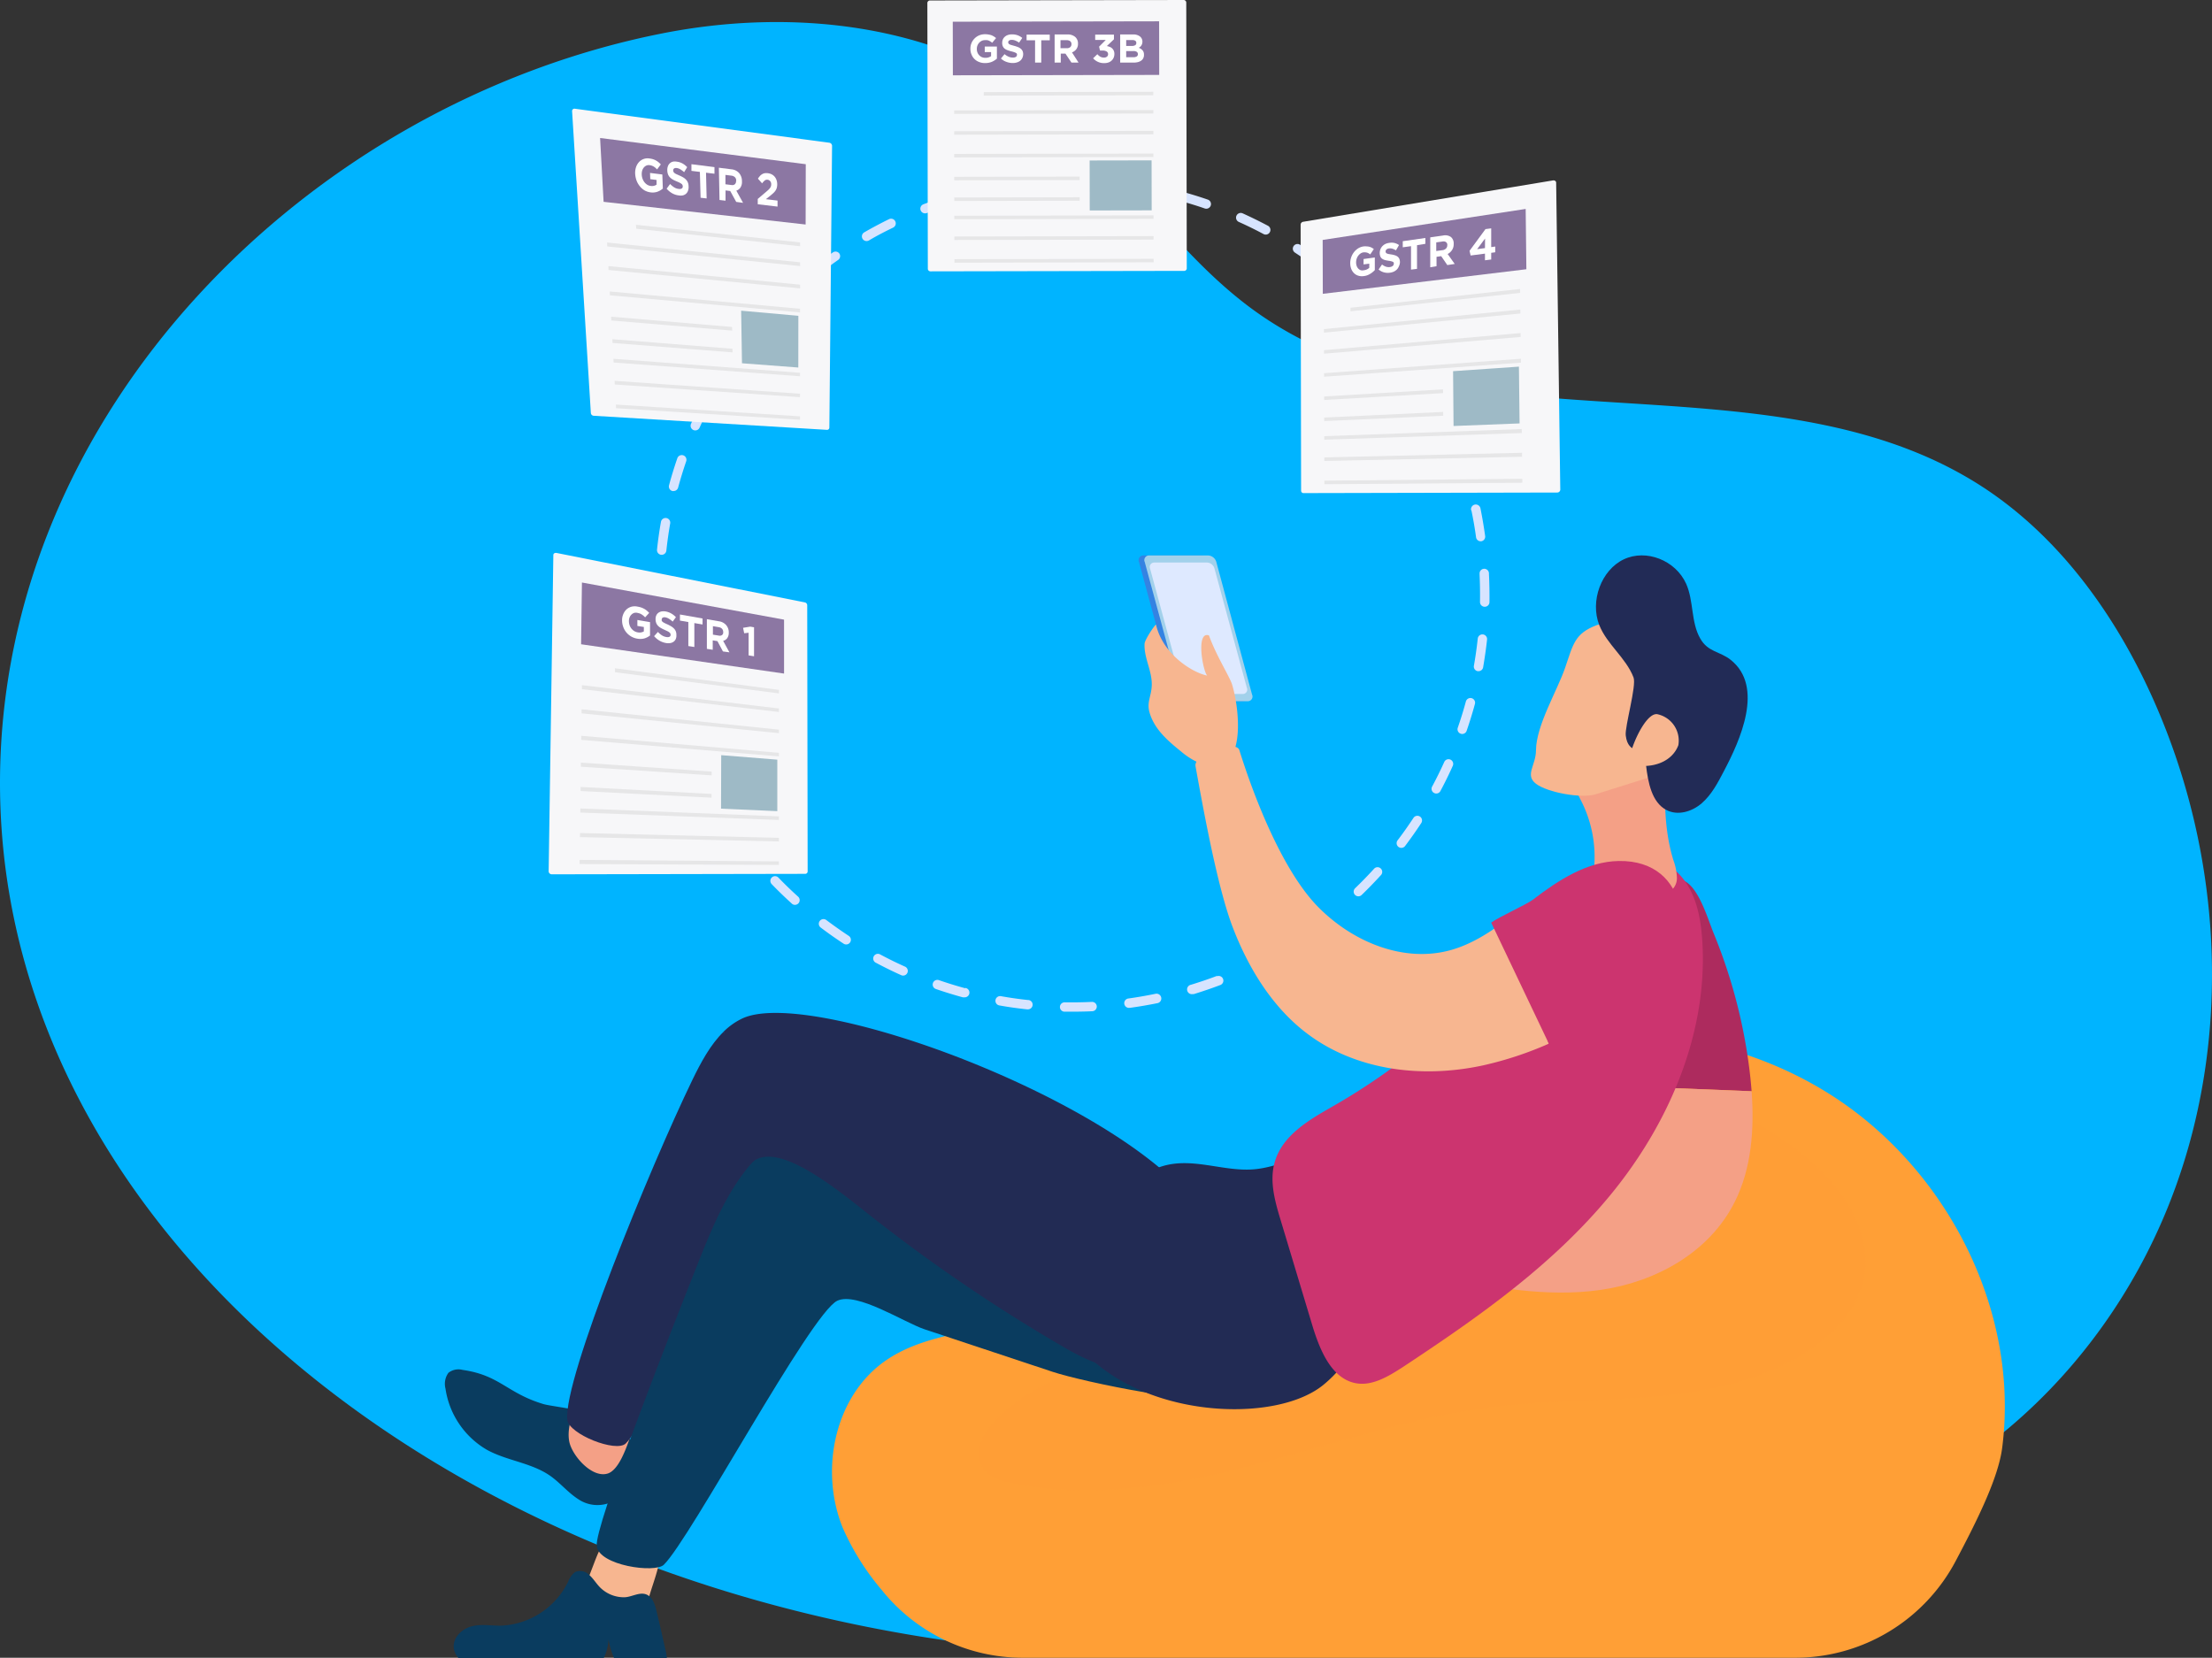 <svg xmlns="http://www.w3.org/2000/svg" viewBox="0 0 471.71 353.54"><rect x="0" y="0" width="471.71" height="353.54" fill="#333333" stroke="none"/><defs><style>.cls-1{isolation:isolate;}.cls-2{fill:#00b4ff;}.cls-3{fill:#d7e4ff;}.cls-4,.cls-5{fill:#ff9f36;}.cls-5{opacity:0.5;mix-blend-mode:multiply;}.cls-6{fill:#f7b690;}.cls-10,.cls-7{fill:#0a3c5f;}.cls-11,.cls-12,.cls-13,.cls-7{fill-rule:evenodd;}.cls-8{fill:#f4a086;}.cls-9{fill:#222b54;}.cls-11{fill:#ad2b5e;}.cls-12{fill:#cc346f;}.cls-13{fill:#222b56;}.cls-14{fill:#3483e2;}.cls-15{fill:#a2d1eb;}.cls-16{fill:#dee9ff;}.cls-17{fill:#f7f7f9;}.cls-18{fill:#e6e6e7;}.cls-19{fill:#8c77a3;}.cls-20{fill:#9ebac6;}.cls-21{fill:#fff;}</style></defs><title>Asset 5</title><g class="cls-1"><g id="Layer_2" data-name="Layer 2"><g id="Layer_1-2" data-name="Layer 1"><path class="cls-2" d="M467.78,174.54c6.57,27.61,5.05,57.16-5.68,83.39-14.48,35.39-45,63-82.42,70.11-20.37,3.86-39.75,13.38-60.26,17.84a329.29,329.29,0,0,1-69.84,7.39C111.74,353.27,0,269.87,0,167,0,87.53,65.85,22.2,140.88,7.19c27.84-5.57,58.65-2.26,81.35,14.8,17,12.78,28.27,32.14,45.59,44.49,43.48,31,108.6,8.29,153.85,36.65,17.08,10.71,29.42,27.82,37.61,46.24A144.76,144.76,0,0,1,467.78,174.54Z"/><path class="cls-3" d="M157.3,176.63a1,1,0,1,0-1.63,1.15c1.14,1.63,2.35,3.24,3.59,4.78a1,1,0,0,0,.83.37,1,1,0,0,0,.58-.22,1,1,0,0,0,.15-1.41C159.61,179.8,158.42,178.23,157.3,176.63Z"/><path class="cls-3" d="M159.14,74.38a1,1,0,0,0-1.6-1.2c-1.2,1.59-2.36,3.24-3.45,4.9a1,1,0,0,0,.29,1.38,1,1,0,0,0,.6.17,1,1,0,0,0,.79-.46C156.83,77.55,158,75.94,159.14,74.38Z"/><path class="cls-3" d="M150.38,164.88a1,1,0,0,0-1.8.87c.87,1.79,1.81,3.57,2.8,5.29a1,1,0,0,0,.92.5,1.06,1.06,0,0,0,.45-.13,1,1,0,0,0,.37-1.37C152.15,168.36,151.23,166.62,150.38,164.88Z"/><path class="cls-3" d="M168.19,64.16a1,1,0,0,0-1.39-1.44c-1.44,1.39-2.84,2.84-4.17,4.31a1,1,0,0,0,.07,1.41,1.05,1.05,0,0,0,.72.26,1,1,0,0,0,.69-.33C165.42,66.93,166.79,65.52,168.19,64.16Z"/><path class="cls-3" d="M149.21,91.15c.79-1.77,1.66-3.54,2.58-5.26a1,1,0,0,0-.41-1.35A1,1,0,0,0,150,85c-.93,1.76-1.82,3.57-2.64,5.38a1,1,0,0,0,.51,1.33,1,1,0,0,0,.45.08A1,1,0,0,0,149.21,91.15Z"/><path class="cls-3" d="M181,199.59c-1.62-1.07-3.23-2.21-4.79-3.38a1,1,0,0,0-1.2,1.6c1.59,1.2,3.23,2.36,4.9,3.45a1,1,0,0,0,1.38-.29A1,1,0,0,0,181,199.59Z"/><path class="cls-3" d="M166,187.16a1,1,0,1,0-1.44,1.39c1.37,1.42,2.82,2.82,4.3,4.16a.94.94,0,0,0,.72.26,1,1,0,0,0,.62-1.74C168.75,189.92,167.33,188.55,166,187.16Z"/><path class="cls-3" d="M190.92,47.2a1,1,0,0,0-1.34-.46c-1.79.88-3.56,1.82-5.28,2.81a1,1,0,0,0-.37,1.36,1,1,0,0,0,.92.5,1,1,0,0,0,.45-.13c1.67-1,3.41-1.89,5.16-2.74A1,1,0,0,0,190.92,47.2Z"/><path class="cls-3" d="M179,54.08a1,1,0,0,0-1.4-.24c-1.62,1.14-3.23,2.35-4.78,3.6A1,1,0,0,0,174,59c1.51-1.22,3.08-2.4,4.67-3.52A1,1,0,0,0,179,54.08Z"/><path class="cls-3" d="M291.18,66.29a1,1,0,0,0,.77.31,1.06,1.06,0,0,0,.65-.28,1,1,0,0,0,0-1.42c-1.38-1.43-2.83-2.83-4.3-4.16a1,1,0,0,0-1.42.07,1,1,0,0,0,.08,1.41C288.41,63.52,289.83,64.89,291.18,66.29Z"/><path class="cls-3" d="M264.18,47.33c1.77.79,3.54,1.66,5.26,2.58a1,1,0,0,0,1.36-.41,1,1,0,0,0-.42-1.36c-1.76-.93-3.57-1.82-5.38-2.64a1,1,0,0,0-.82,1.83Z"/><path class="cls-3" d="M193,206.15c-1.77-.79-3.54-1.66-5.26-2.58a1,1,0,1,0-.94,1.76c1.76.94,3.57,1.83,5.38,2.64a.93.93,0,0,0,.46.09,1,1,0,0,0,.36-1.91Z"/><path class="cls-3" d="M276.16,53.88c1.63,1.07,3.24,2.2,4.8,3.37a1,1,0,0,0,.65.2,1,1,0,0,0,.55-1.8c-1.59-1.2-3.24-2.35-4.9-3.44a1,1,0,1,0-1.1,1.67Z"/><path class="cls-3" d="M313.77,108.81c.4,1.9.74,3.84,1,5.77a1,1,0,0,0,1,.86h.09a1,1,0,0,0,.85-1.13c-.28-2-.62-4-1-5.9a1,1,0,0,0-2,.41Z"/><path class="cls-3" d="M141.72,131.08V131c-.09-1.92-.12-3.86-.09-5.76a1,1,0,0,0-1-1,1,1,0,0,0-1,1c0,1.94,0,3.92.1,5.91v.07a1,1,0,0,0,2-.09Z"/><path class="cls-3" d="M143.38,104.72a.84.84,0,0,0,.31,0,1,1,0,0,0,.92-.73c.51-1.88,1.09-3.77,1.72-5.61a1,1,0,0,0-.61-1.27,1,1,0,0,0-1.28.62c-.65,1.88-1.24,3.81-1.76,5.73A1,1,0,0,0,143.38,104.72Z"/><path class="cls-3" d="M143.45,144.62c-.4-1.9-.73-3.84-1-5.77a1,1,0,0,0-1.13-.86,1,1,0,0,0-.85,1.13c.27,2,.62,4,1,5.9a1,1,0,0,0,1,.8l.15,0A1,1,0,0,0,143.45,144.62Z"/><path class="cls-3" d="M145.38,152.18a1,1,0,1,0-1.91.58c.58,1.91,1.23,3.81,1.94,5.67a1,1,0,0,0,1,.64,1.13,1.13,0,0,0,.31-.06,1,1,0,0,0,.58-1.29C146.59,155.91,146,154,145.38,152.18Z"/><path class="cls-3" d="M141,118.32a.75.75,0,0,0,.15,0,1,1,0,0,0,.95-.89c.21-1.94.48-3.89.82-5.8a1,1,0,0,0-.82-1.15,1,1,0,0,0-1.15.81c-.35,1.95-.63,3.94-.84,5.93A1,1,0,0,0,141,118.32Z"/><path class="cls-3" d="M293.06,185.23c-1.31,1.44-2.68,2.85-4.08,4.2a1,1,0,0,0,.74,1.72,1,1,0,0,0,.65-.28c1.43-1.38,2.83-2.83,4.17-4.3a1,1,0,0,0-1.48-1.34Z"/><path class="cls-3" d="M307.77,89.12a1.12,1.12,0,0,0,.39-.1,1,1,0,0,0,.46-1.34c-.88-1.79-1.82-3.56-2.81-5.28a1,1,0,1,0-1.74,1c1,1.68,1.9,3.41,2.75,5.16A1,1,0,0,0,307.77,89.12Z"/><path class="cls-3" d="M302.8,174.14a1,1,0,0,0-1.38.29c-1.07,1.62-2.2,3.23-3.38,4.78a1,1,0,0,0,.85,1.61,1,1,0,0,0,.75-.4c1.2-1.59,2.36-3.24,3.45-4.9A1,1,0,0,0,302.8,174.14Z"/><path class="cls-3" d="M300.75,77.24a1,1,0,0,0,.77-1.58c-1.15-1.62-2.36-3.23-3.61-4.78a1,1,0,1,0-1.55,1.26c1.22,1.51,2.4,3.08,3.52,4.67A1,1,0,0,0,300.75,77.24Z"/><path class="cls-3" d="M309.31,162a1,1,0,0,0-1.32.5c-.8,1.77-1.67,3.54-2.59,5.25a1,1,0,0,0,.41,1.36,1,1,0,0,0,1.36-.41c.94-1.76,1.83-3.57,2.64-5.38A1,1,0,0,0,309.31,162Z"/><path class="cls-3" d="M259.53,208.12c-1.81.69-3.68,1.32-5.54,1.89a1,1,0,0,0,.34,2l.24,0c1.91-.59,3.82-1.24,5.67-1.94a1,1,0,1,0-.71-1.87Z"/><path class="cls-3" d="M203.82,42.29a1,1,0,0,0-1.25-.66c-1.9.58-3.81,1.23-5.66,1.94a1,1,0,0,0-.58,1.29,1,1,0,0,0,1,.64,1.13,1.13,0,0,0,.31-.06c1.81-.7,3.68-1.33,5.54-1.9A1,1,0,0,0,203.82,42.29Z"/><path class="cls-3" d="M316.23,135.3a1,1,0,0,0-1.1.89c-.21,1.93-.48,3.88-.82,5.79a1,1,0,0,0,.81,1.16l.22,0a1,1,0,0,0,.94-.83c.34-2,.63-4,.84-5.93A1,1,0,0,0,316.23,135.3Z"/><path class="cls-3" d="M317.52,122.45v-.2a1,1,0,1,0-2,.1v.19c.09,1.94.12,3.91.09,5.86a1,1,0,0,0,1,1h.07a1,1,0,0,0,.95-1C317.65,126.45,317.62,124.43,317.52,122.45Z"/><path class="cls-3" d="M313.83,148.9a1,1,0,0,0-1.23.7c-.51,1.88-1.09,3.76-1.73,5.6a1,1,0,0,0,.62,1.27,1,1,0,0,0,.38.06,1,1,0,0,0,.89-.67c.65-1.88,1.25-3.81,1.77-5.74A1,1,0,0,0,313.83,148.9Z"/><path class="cls-3" d="M312.83,102a1.11,1.11,0,0,0,.25,0,1,1,0,0,0,.66-1.24c-.58-1.9-1.23-3.81-1.94-5.67a1,1,0,0,0-1.29-.58,1,1,0,0,0-.58,1.29c.69,1.82,1.33,3.69,1.9,5.54A1,1,0,0,0,312.83,102Z"/><path class="cls-3" d="M219.24,213.27c-1.94-.2-3.89-.48-5.79-.82a1,1,0,0,0-1.16.82,1,1,0,0,0,.81,1.15c1.94.35,3.94.63,5.93.84h.15a1,1,0,0,0,.06-2Z"/><path class="cls-3" d="M217.34,39.47a1,1,0,0,0-1.13-.86c-2,.28-4,.63-5.9,1a1,1,0,0,0-.78,1.18,1,1,0,0,0,1,.8l.16,0c1.9-.4,3.84-.74,5.76-1A1,1,0,0,0,217.34,39.47Z"/><path class="cls-3" d="M205.83,210.76c-1.87-.51-3.76-1.09-5.6-1.73a1,1,0,0,0-1.28.62,1,1,0,0,0,.62,1.27c1.89.65,3.82,1.25,5.74,1.77a1.63,1.63,0,0,0,.31,0,1,1,0,0,0,.21-2Z"/><path class="cls-3" d="M230.18,39.76a1,1,0,0,0,0-2c-1.93,0-3.89,0-5.83.1h-.15a1,1,0,0,0-.95,1,1,1,0,0,0,1,1h.15c1.9-.09,3.82-.12,5.71-.09Z"/><path class="cls-3" d="M246.43,211.94c-1.9.39-3.84.73-5.77,1a1,1,0,0,0,.18,2h.09c2-.27,4-.62,5.9-1a1,1,0,0,0-.4-2Z"/><path class="cls-3" d="M232.84,213.67c-1.94.09-3.89.12-5.81.09a1,1,0,1,0,0,2c2,0,4,0,5.93-.1h0a1,1,0,0,0,.93-1A1,1,0,0,0,232.84,213.67Z"/><path class="cls-3" d="M257.3,44.51a1,1,0,0,0,.89-.67,1,1,0,0,0-.62-1.27c-1.88-.65-3.81-1.24-5.73-1.76a1,1,0,0,0-1.23.7,1,1,0,0,0,.71,1.23c1.87.51,3.76,1.08,5.6,1.72A1,1,0,0,0,257.3,44.51Z"/><path class="cls-3" d="M243.92,41.06a1,1,0,0,0,.12-2c-2-.34-4-.62-5.93-.83a1,1,0,0,0-.21,2c1.93.2,3.88.47,5.8.81A.81.81,0,0,0,243.92,41.06Z"/><path class="cls-4" d="M179.73,325.86c-5-12.25-1.8-28,9-35.6,7.7-5.39,17.62-6,26.75-8.31,33.53-8.31,56.91-38.73,88.32-53.12,27.09-12.4,60.38-11.55,85.74,4.11s41.26,46.31,37.42,75.87c-.83,6.42-5.39,15.57-9.91,24.1a38.72,38.72,0,0,1-34.21,20.63H218.14A38.52,38.52,0,0,1,188,339.05,53.89,53.89,0,0,1,179.73,325.86Z"/><path class="cls-5" d="M383.93,245.75c8.39,6.58,15.74,16.73,13.46,27.14-1.47,6.7-6.69,12-12.5,15.64-9.54,6-20.92,8.33-32.14,9.34s-22.53.78-33.72,2.12c-17.42,2.07-34.14,7.86-51.11,12.3s-34.81,7.52-52,4.07c-2.3-.46-4.76-1.16-6.15-3.05-2.64-3.58.26-8.61,3.58-11.57,9.35-8.35,22-11.64,33.87-15.69A222.83,222.83,0,0,0,302.56,258,221.55,221.55,0,0,0,327,238.29c3.06-2.85,5.84-6.91,10-7.86s10.29.29,14.56,1A72.57,72.57,0,0,1,383.93,245.75Z"/><path class="cls-6" d="M138.38,340.74a4.92,4.92,0,0,1-1.24,2.65,4.37,4.37,0,0,1-3.3.6l-7.8-.7a2.44,2.44,0,0,1-2.11-1,2.78,2.78,0,0,1,.19-2.21l2.62-6.84c.77-2,1.6-4.11,3.19-5.47,2.28-2,8.66-2.85,10.48.34C142.09,331.08,139.09,337.81,138.38,340.74Z"/><path class="cls-7" d="M96.76,351.37c-.18-2.2,1.78-4,3.81-4.53s4.13-.12,6.21-.14a16.72,16.72,0,0,0,14.4-9.43,4.57,4.57,0,0,1,1.45-2,2.68,2.68,0,0,1,3,.59c.84.73,1.43,1.72,2.2,2.54a7.15,7.15,0,0,0,5.27,2.24c1.63,0,3.45-1.34,5-.47,1.38.76,1.75,2.79,2.1,4.23.6,2.49,1.15,5,1.72,7.48a11,11,0,0,1,.29,1.7H130.94a17.06,17.06,0,0,1-1.18-4,9.91,9.91,0,0,1-1,4h-31A3.83,3.83,0,0,1,96.76,351.37Z"/><path class="cls-7" d="M123.3,319.71c-2.14-1.37-3.82-3.44-5.9-4.92-4.05-2.86-9.25-3.22-13.57-5.6A18.13,18.13,0,0,1,95,296.14a4,4,0,0,1,.63-3.37,3.44,3.44,0,0,1,3-.62c8,1.14,9.41,4.92,17.22,7.28,2.09.63,11.19,1.33,15.3,4.14,4.46,3,3.48,5.12,3.23,7.14s-2,8.55-3.92,9.6A7.3,7.3,0,0,1,123.3,319.71Z"/><path class="cls-8" d="M135.62,303.06a4.93,4.93,0,0,0,.61-2.89,4.71,4.71,0,0,0-2.2-2.66l-6.46-4.68c-.67-.48-1.48-1-2.23-.66s-1,1.12-1.16,1.85l-2,7.06c-.59,2.07-1.2,4.25-.78,6.37.61,3.06,5,8,8.35,6.75C132.75,313,134.43,305.81,135.62,303.06Z"/><path class="cls-9" d="M147.63,230.35c1.8-3.71,3.85-7.57,6.7-10.34l14.76,31.77c-5.1.5-9,4.91-13.05,13-14.66,29.48-19.92,40.5-22.61,43.07-2.05,2-12.15-2-12.46-5.08C120.09,294.17,138.68,248.85,147.63,230.35Z"/><path class="cls-10" d="M264.05,297.84c-6,2.64-33.31-3.2-39.52-5.26l-27.37-9.09c-4.35-1.45-14.43-8.05-18.6-6.09-5.66,2.66-31.33,50.78-37,56.31-1.89,1.84-13.84.17-14.31-4s15-43.69,21.23-59.4c2.38-6,4.78-12.1,8.25-17.5s8.13-10.14,13.88-12.48c8.08-3.29,75.35,16.41,78.18,19C252.75,263,270.37,295.05,264.05,297.84Z"/><path class="cls-9" d="M284.49,249.66a22.58,22.58,0,0,1,7.56,11.47c3.78,12.06-.34,26.42-9.82,34.2s-34.55,7.33-48.64-4.71c-9.33-8-.37-14.63,2.44-27,1.42-6.21,5.06-12.24,10.69-14.5,7.1-2.86,14.21,1.08,21.39.18C274.38,248.52,278.08,244.91,284.49,249.66Z"/><path class="cls-9" d="M158.37,217.17c15.69-7.15,88.46,20.43,99.6,44.46,3.65,7.88.07,16.79-4.18,23.63-6.68,10.77-17.62,7.45-26.68,2.19a353.86,353.86,0,0,1-41.54-28.22c-6.91-5.44-20.51-16.83-25.64-10.86L154.33,220A14.47,14.47,0,0,1,158.37,217.17Z"/><path class="cls-11" d="M348.34,226.67c-.77-7.08-2.67-14-2.55-21.16.08-4.3.95-8.71,3.28-12.23,1.75-2.65,6.24-6.69,9.66-5.59s5.39,8.14,6.71,11.35a113.12,113.12,0,0,1,7.71,29.73c.15,1.3.28,2.62.38,3.95l-24.91-1A47.09,47.09,0,0,0,348.34,226.67Z"/><path class="cls-8" d="M302.91,259.61c6.41-3.76,14.09-3.76,21.39-4.38s15.19-2.32,19.9-8.26c3.31-4.17,4.42-9.7,4.42-15.24l24.91,1c.59,8.08,0,16.37-3.54,23.48-5.45,11-17.07,17.22-28.65,18.88s-23.3-.61-34.78-2.86c-3.45-.68-7.65-2.15-8.09-5.84C298.13,263.48,300.5,261,302.91,259.61Z"/><path class="cls-12" d="M359.41,188.07c2.48,3.55,3.31,8.1,3.6,12.51,1.29,19.86-7.28,39.33-19.63,54.32S315.12,281,299.17,291.54c-3.1,2-6.61,4.16-10.19,3.42-5.15-1.07-7.6-7.21-9.19-12.51l-6.69-22.23c-1.18-3.9-2.36-8.05-1.37-12,1.54-6.12,7.57-9.46,12.83-12.47a135.46,135.46,0,0,0,38.28-32.86c3.67-4.59,7.09-9.45,11.38-13.38C341,183.33,352.9,178.76,359.41,188.07Z"/><path class="cls-8" d="M356.84,183.41a12,12,0,0,1,.76,3.73,3.41,3.41,0,0,1-1.73,3.12,4.35,4.35,0,0,1-2.48.07L339.52,188a26.39,26.39,0,0,0-2.23-17c-.69-1.36-1.52-2.82-1.2-4.32s1.81-2.52,3.19-3.21a38,38,0,0,1,9.66-3.29c3.78-.73,5.8-1.93,5.94,2.22C355.13,169.74,354.65,176.23,356.84,183.41Z"/><path class="cls-6" d="M362.84,146.74c2.43,4.4,2.72,10.56-.64,14.2-2,2.14-4.79,3.06-7.5,3.91l-14.5,4.56c-2.91.91-10.2-.38-12.65-2.26s0-3.9,0-7.17c.05-5.3,4.51-12.62,6.22-17.59s2-7.29,6.74-9.07C348.77,130.2,358.94,139.67,362.84,146.74Z"/><path class="cls-13" d="M367.64,164.42c-1.3,2.51-2.66,5.09-4.76,6.9s-5.15,2.7-7.56,1.4c-3.09-1.65-3.87-5.85-4.3-9.49-.51-4.41-3.81-2-4.33-6.39-.22-1.88,2.34-10.62,1.66-12.37-1.63-4.21-5.65-7-7.31-11.17-2-5.12.43-11.72,5.21-14s11.06.18,13.32,5.19c1.64,3.65,1,8.18,3,11.67,1.65,2.93,4.14,2.71,6.47,4.54C376.34,146.46,371,158.05,367.64,164.42Z"/><path class="cls-6" d="M357.91,158.92a5.76,5.76,0,0,0-4.5-6.61c-2.85-.41-6.76,9.51-5.84,10.75C352.67,164.14,356.67,162.28,357.91,158.92Z"/><path class="cls-6" d="M264.3,160c3.25,10.42,9.33,25.87,16.82,33.45s18.46,12,28.46,9.11c4.64-1.34,8.73-4.11,12.68-7.1l8,27.13a75,75,0,0,1-14,4.62c-13.12,2.84-27.65,1.13-38.33-7.42-6.94-5.55-11.82-13.58-15.08-22.11s-6.27-25.25-7.91-34.29C254.51,160.74,263.57,157.62,264.3,160Z"/><path class="cls-12" d="M326.92,191.85c5.45-4.18,11.55-8.12,18.27-8.23,15.32-.26,16.89,17.53,7.31,26.72-3.67,3.53-9,5.58-13.38,7.93-2.89,1.55-5.83,3-8.83,4.3L318,196.76C319.6,195.57,325.37,193,326.92,191.85Z"/><path class="cls-14" d="M264.84,149.55H252.29a1.94,1.94,0,0,1-1.73-1.43l-7.66-28.24a1,1,0,0,1,1-1.42h12.55a1.93,1.93,0,0,1,1.72,1.42l7.67,28.24A1,1,0,0,1,264.84,149.55Z"/><path class="cls-15" d="M266.06,149.55H253.51a1.94,1.94,0,0,1-1.72-1.43l-7.67-28.24a1,1,0,0,1,1-1.42h12.55a1.91,1.91,0,0,1,1.72,1.42L267,148.12A1,1,0,0,1,266.06,149.55Z"/><path class="cls-16" d="M265,148H253.71a1.75,1.75,0,0,1-1.55-1.29l-6.91-25.46a.94.94,0,0,1,.88-1.28h11.31a1.74,1.74,0,0,1,1.55,1.28l6.91,25.46A.93.93,0,0,1,265,148Z"/><path class="cls-6" d="M262.75,146c-.51-1.67-3.4-6.19-4.94-10.49-2.83-1-1.33,7.56-.38,8.57-3.29-.69-9.48-4.61-10.92-10.89-.58.53-2.39,3.29-2.43,4.1-.16,3.06,1.69,5.9,1.53,9-.12,2.29-1.11,3.5-.46,5.69,1,3.5,3.87,6,6.65,8.23a15.45,15.45,0,0,0,4.69,2.81C266.08,166,264.34,151.16,262.75,146Z"/><path class="cls-17" d="M117,185.85l1-67.48c0-.32.32-.52.71-.44l52.93,10.54a.64.64,0,0,1,.5.59l.09,56.79a.51.51,0,0,1-.51.51l-54,.1A.67.67,0,0,1,117,185.85Z"/><polygon class="cls-18" points="166.11 147.88 131.14 143.36 131.15 142.52 166.11 147.13 166.11 147.88"/><polygon class="cls-18" points="166.11 151.84 124.09 146.98 124.1 146.12 166.11 151.09 166.11 151.84"/><polygon class="cls-18" points="166.11 156.36 124.02 152.13 124.03 151.27 166.11 155.61 166.11 156.36"/><polygon class="cls-18" points="166.11 161.31 123.95 157.79 123.96 156.92 166.11 160.55 166.11 161.31"/><polygon class="cls-18" points="151.74 170.12 123.81 168.7 123.82 167.83 151.74 169.32 151.74 170.12"/><polygon class="cls-18" points="151.76 165.36 123.87 163.51 123.88 162.64 151.76 164.56 151.76 165.36"/><polygon class="cls-18" points="166.11 174.87 123.75 173.29 123.76 172.42 166.11 174.1 166.11 174.87"/><polygon class="cls-18" points="166.11 179.45 123.68 178.53 123.69 177.65 166.11 178.68 166.11 179.45"/><polygon class="cls-18" points="166.1 184.46 123.6 184.27 123.61 183.39 166.1 183.7 166.1 184.46"/><polygon class="cls-19" points="167.2 143.65 123.92 137.4 124.1 124.23 167.2 132.15 167.2 143.65"/><polygon class="cls-20" points="165.76 172.99 153.76 172.46 153.8 161.05 165.76 162.01 165.76 172.99"/><path class="cls-21" d="M137.46,136.14a3.45,3.45,0,0,1-1.52.07,3.83,3.83,0,0,1-2.38-1.35,3.91,3.91,0,0,1-.67-1.2,4,4,0,0,1-.23-1.42v0a3.21,3.21,0,0,1,.27-1.3,2.79,2.79,0,0,1,.7-1,2.7,2.7,0,0,1,1.06-.56,2.91,2.91,0,0,1,1.32,0,5,5,0,0,1,.76.19,3.65,3.65,0,0,1,.63.29,3,3,0,0,1,.55.38,5.38,5.38,0,0,1,.49.47l-.87.95a3.69,3.69,0,0,0-.35-.34,3.18,3.18,0,0,0-.37-.27,2.25,2.25,0,0,0-.41-.21,3.17,3.17,0,0,0-.49-.13,1.37,1.37,0,0,0-.7,0,1.44,1.44,0,0,0-.58.35,1.67,1.67,0,0,0-.4.59,2,2,0,0,0-.15.78v0a2.73,2.73,0,0,0,.13.87,2.5,2.5,0,0,0,.39.74,2.58,2.58,0,0,0,.6.54,2.17,2.17,0,0,0,.76.28,1.91,1.91,0,0,0,1.3-.2v-.95l-1.38-.22v-1.27l2.7.46,0,2.85A3.75,3.75,0,0,1,137.46,136.14Z"/><path class="cls-21" d="M144.1,136.3a1.41,1.41,0,0,1-.46.56,1.65,1.65,0,0,1-.69.28,2.65,2.65,0,0,1-.89,0,4.24,4.24,0,0,1-1.36-.47,4.62,4.62,0,0,1-1.21-1l.81-.9a4.6,4.6,0,0,0,.84.72,2.5,2.5,0,0,0,1,.37,1.07,1.07,0,0,0,.64-.06.46.46,0,0,0,.23-.42v0a.7.7,0,0,0-.05-.25.61.61,0,0,0-.18-.23,2,2,0,0,0-.36-.25l-.62-.29a9.18,9.18,0,0,1-.83-.41,2.87,2.87,0,0,1-.63-.47,1.84,1.84,0,0,1-.4-.62,2.3,2.3,0,0,1-.14-.84h0a1.8,1.8,0,0,1,.16-.79,1.37,1.37,0,0,1,.44-.54,1.63,1.63,0,0,1,.67-.29,2.77,2.77,0,0,1,.86,0,3.79,3.79,0,0,1,1.21.43,4.41,4.41,0,0,1,1,.79l-.69.95a5.1,5.1,0,0,0-.78-.6,2.27,2.27,0,0,0-.77-.31.84.84,0,0,0-.59.07.41.41,0,0,0-.19.37v0a.52.52,0,0,0,0,.28.65.65,0,0,0,.2.25,2,2,0,0,0,.4.24c.17.09.38.19.64.3a8.53,8.53,0,0,1,.81.43,3,3,0,0,1,.6.49,1.91,1.91,0,0,1,.36.59,2,2,0,0,1,.11.75v0A1.92,1.92,0,0,1,144.1,136.3Z"/><path class="cls-21" d="M148.07,132.88l0,5.1-1.28-.2,0-5.12-1.79-.31v-1.3l4.82.85v1.28Z"/><path class="cls-21" d="M154.17,138.93l-1.18-2.2-1-.16v2l-1.25-.19,0-6.33,2.58.45a2.49,2.49,0,0,1,1.54.82,2.35,2.35,0,0,1,.55,1.61h0a1.93,1.93,0,0,1-.34,1.18,1.52,1.52,0,0,1-.86.56l1.34,2.45Zm.05-4.12a1,1,0,0,0-.25-.72,1.22,1.22,0,0,0-.71-.34l-1.23-.21v1.81l1.25.2a.86.86,0,0,0,.7-.12.73.73,0,0,0,.25-.6Z"/><path class="cls-21" d="M160,133.64l.8.14,0,6.18-1.16-.19v-4.83l-.94.11-.24-1.16Z"/><path class="cls-17" d="M126,88.09l-4-64.37a.5.5,0,0,1,.61-.53l54.26,7.25a.68.68,0,0,1,.57.66l-.58,60.11a.48.48,0,0,1-.53.46l-49.7-3A.65.65,0,0,1,126,88.09Z"/><polygon class="cls-18" points="170.62 52.51 135.67 48.78 135.63 47.94 170.62 51.7 170.62 52.51"/><polygon class="cls-18" points="170.62 56.74 129.5 52.56 129.45 51.72 170.62 55.94 170.62 56.74"/><polygon class="cls-18" points="170.62 61.5 129.77 57.58 129.73 56.75 170.62 60.71 170.62 61.5"/><polygon class="cls-18" points="170.61 66.63 130.07 62.98 130.02 62.16 170.61 65.85 170.61 66.63"/><polygon class="cls-18" points="156.22 75.15 130.62 73.14 130.58 72.34 156.2 74.38 156.22 75.15"/><polygon class="cls-18" points="156.13 70.51 130.36 68.35 130.31 67.54 156.11 69.73 156.13 70.51"/><polygon class="cls-18" points="170.6 80.24 130.85 77.31 130.81 76.52 170.6 79.5 170.6 80.24"/><polygon class="cls-18" points="170.6 84.7 131.1 82 131.06 81.22 170.6 83.97 170.6 84.7"/><polygon class="cls-18" points="170.6 89.52 131.38 87.05 131.34 86.28 170.6 88.79 170.6 89.52"/><polygon class="cls-19" points="171.8 47.88 128.72 43.04 127.97 29.43 171.83 35.02 171.8 47.88"/><polygon class="cls-20" points="170.24 78.38 158.23 77.47 158.05 66.26 170.25 67.35 170.24 78.38"/><path class="cls-21" d="M140.22,40.88a3.11,3.11,0,0,1-1.46.15,3.61,3.61,0,0,1-1.3-.42,3.91,3.91,0,0,1-1-.87,4.2,4.2,0,0,1-.71-1.22,5.06,5.06,0,0,1-.3-1.47v0a3.9,3.9,0,0,1,.18-1.39,3,3,0,0,1,.62-1.08,2.49,2.49,0,0,1,2.25-.78,3.87,3.87,0,0,1,.74.15,3.62,3.62,0,0,1,.63.27,3.31,3.31,0,0,1,.55.37,5.47,5.47,0,0,1,.5.47l-.8,1.07c-.12-.12-.23-.24-.35-.34a4.33,4.33,0,0,0-.37-.27,2.57,2.57,0,0,0-.41-.19,2.4,2.4,0,0,0-.48-.11,1.25,1.25,0,0,0-.67.09,1.55,1.55,0,0,0-.54.41,1.93,1.93,0,0,0-.35.65,2.77,2.77,0,0,0-.1.84v0a2.93,2.93,0,0,0,.17.9,2.72,2.72,0,0,0,.41.75,2.2,2.2,0,0,0,.6.54,1.71,1.71,0,0,0,.74.25,1.69,1.69,0,0,0,1.24-.27l0-1-1.34-.17-.05-1.33,2.62.33.11,3A3.56,3.56,0,0,1,140.22,40.88Z"/><path class="cls-21" d="M146.7,40.72a1.47,1.47,0,0,1-.43.62,1.51,1.51,0,0,1-.67.33,2.26,2.26,0,0,1-.87,0,3.61,3.61,0,0,1-1.35-.43,4.42,4.42,0,0,1-1.22-1l.74-1a4.56,4.56,0,0,0,.86.71,2.18,2.18,0,0,0,1,.34.94.94,0,0,0,.63-.09.52.52,0,0,0,.21-.46h0a.76.76,0,0,0-.06-.27.63.63,0,0,0-.18-.24,3.25,3.25,0,0,0-.38-.24,6.65,6.65,0,0,0-.62-.28c-.3-.13-.58-.25-.83-.39a2.86,2.86,0,0,1-.64-.47,1.93,1.93,0,0,1-.42-.63,2.56,2.56,0,0,1-.17-.89v0a2.27,2.27,0,0,1,.12-.85,1.53,1.53,0,0,1,1.06-1,2.11,2.11,0,0,1,.84,0,3.35,3.35,0,0,1,1.22.38,4.09,4.09,0,0,1,1,.79l-.65,1.07a4.9,4.9,0,0,0-.8-.6,1.89,1.89,0,0,0-.78-.28.75.75,0,0,0-.57.1.46.46,0,0,0-.18.41v0a.66.66,0,0,0,.07.3.61.61,0,0,0,.21.25,1.75,1.75,0,0,0,.4.24l.65.29a7.62,7.62,0,0,1,.81.41,2.79,2.79,0,0,1,.61.49,1.91,1.91,0,0,1,.39.62,2.32,2.32,0,0,1,.14.79v0A2.23,2.23,0,0,1,146.7,40.72Z"/><path class="cls-21" d="M150.56,36.83l.13,5.49-1.29-.15-.15-5.51-1.8-.22,0-1.42,4.91.62,0,1.41Z"/><path class="cls-21" d="M157,43.06l-1.28-2.33-1-.12,0,2.19-1.28-.15-.14-6.88,2.68.34a2.47,2.47,0,0,1,1.64.8,2.62,2.62,0,0,1,.6,1.74v0A2.19,2.19,0,0,1,157.9,40a1.7,1.7,0,0,1-.88.66l1.44,2.6Zm0-4.49a1.06,1.06,0,0,0-.27-.77,1.28,1.28,0,0,0-.75-.34l-1.28-.16,0,2,1.3.16a.83.83,0,0,0,.72-.18.82.82,0,0,0,.24-.67Z"/><path class="cls-21" d="M163.09,38.48a3.25,3.25,0,0,0-.57.62l-.89-1a4.53,4.53,0,0,1,.42-.56,1.91,1.91,0,0,1,.47-.39,1.66,1.66,0,0,1,.55-.21,2.27,2.27,0,0,1,.69,0,2.38,2.38,0,0,1,.82.25,2.08,2.08,0,0,1,.63.51,2.28,2.28,0,0,1,.39.72,2.75,2.75,0,0,1,.14.88,2.86,2.86,0,0,1-.09.75,2,2,0,0,1-.28.6,2.77,2.77,0,0,1-.46.53c-.19.18-.41.36-.66.57l-.92.73,2.48.3v1.28l-4.22-.5V42.43l1.89-1.61c.18-.15.33-.29.46-.41a4.07,4.07,0,0,0,.3-.36,1.6,1.6,0,0,0,.17-.35,1.54,1.54,0,0,0,.05-.39,1,1,0,0,0-.22-.68.84.84,0,0,0-.56-.3A.86.86,0,0,0,163.09,38.48Z"/><path class="cls-17" d="M197.86,57.37,197.76.6a.56.56,0,0,1,.6-.5l54-.1a.56.56,0,0,1,.61.5l.11,56.77a.56.56,0,0,1-.61.5l-54.05.1A.57.57,0,0,1,197.86,57.37Z"/><rect class="cls-18" x="209.79" y="19.62" width="36.16" height="0.74" transform="translate(-0.04 0.43) rotate(-0.11)"/><rect class="cls-18" x="203.47" y="23.52" width="42.48" height="0.74" transform="translate(-0.04 0.42) rotate(-0.11)"/><rect class="cls-18" x="203.48" y="27.96" width="42.48" height="0.74" transform="translate(-0.05 0.42) rotate(-0.11)"/><rect class="cls-18" x="203.48" y="32.8" width="42.48" height="0.74" transform="translate(-0.06 0.42) rotate(-0.11)"/><rect class="cls-18" x="203.5" y="42.1" width="26.74" height="0.74" transform="translate(-0.08 0.41) rotate(-0.11)"/><rect class="cls-18" x="203.49" y="37.69" width="26.74" height="0.74" transform="translate(-0.07 0.41) rotate(-0.11)"/><rect class="cls-18" x="203.51" y="45.98" width="42.48" height="0.74" transform="translate(-0.09 0.42) rotate(-0.11)"/><rect class="cls-18" x="203.52" y="50.41" width="42.48" height="0.74" transform="translate(-0.1 0.42) rotate(-0.11)"/><rect class="cls-18" x="203.53" y="55.25" width="42.48" height="0.74" transform="translate(-0.1 0.42) rotate(-0.11)"/><rect class="cls-19" x="203.19" y="4.6" width="44" height="11.43" transform="translate(-0.02 0.42) rotate(-0.11)"/><rect class="cls-20" x="232.37" y="34.22" width="13.21" height="10.66" transform="translate(-0.07 0.45) rotate(-0.11)"/><path class="cls-21" d="M211.53,13.18a3.73,3.73,0,0,1-1.46.27,3.26,3.26,0,0,1-1.27-.23,2.77,2.77,0,0,1-1.63-1.61,3,3,0,0,1-.23-1.22v0a3,3,0,0,1,.23-1.2,3.06,3.06,0,0,1,1.64-1.65,3.22,3.22,0,0,1,1.26-.24,4,4,0,0,1,.72.06,3.75,3.75,0,0,1,.62.15,3.16,3.16,0,0,1,.52.26,3.27,3.27,0,0,1,.48.35l-.83,1a2.78,2.78,0,0,0-.34-.26,3.9,3.9,0,0,0-.35-.19,1.68,1.68,0,0,0-.4-.11,2.26,2.26,0,0,0-.47,0,1.53,1.53,0,0,0-.67.15,2,2,0,0,0-.54.4,1.9,1.9,0,0,0-.37.59,2,2,0,0,0-.13.73h0a2.06,2.06,0,0,0,.13.76,1.86,1.86,0,0,0,.38.6,1.78,1.78,0,0,0,.57.4,1.9,1.9,0,0,0,.73.14,2,2,0,0,0,1.23-.36v-.86H210V9.92h2.59v2.59A4.47,4.47,0,0,1,211.53,13.18Z"/><path class="cls-21" d="M218,12.38a1.71,1.71,0,0,1-.45.58,2,2,0,0,1-.69.35,2.71,2.71,0,0,1-.88.13,3.87,3.87,0,0,1-1.34-.24,3.25,3.25,0,0,1-1.19-.72l.77-.93a3.47,3.47,0,0,0,.84.53,2.26,2.26,0,0,0,.94.2,1.14,1.14,0,0,0,.64-.15.47.47,0,0,0,.22-.41v0a.56.56,0,0,0,0-.23.51.51,0,0,0-.18-.18,1.87,1.87,0,0,0-.37-.17,5.24,5.24,0,0,0-.61-.18,6.68,6.68,0,0,1-.82-.25,2.33,2.33,0,0,1-.63-.33,1.36,1.36,0,0,1-.39-.5,1.68,1.68,0,0,1-.14-.75h0a1.78,1.78,0,0,1,.15-.74,1.59,1.59,0,0,1,.43-.57,1.79,1.79,0,0,1,.65-.36,2.57,2.57,0,0,1,.85-.13,3.55,3.55,0,0,1,1.2.19,3.47,3.47,0,0,1,1,.57l-.68,1a4.38,4.38,0,0,0-.78-.43,2,2,0,0,0-.77-.16.94.94,0,0,0-.58.15A.47.47,0,0,0,215,9V9a.51.51,0,0,0,.06.25.46.46,0,0,0,.2.19,1.57,1.57,0,0,0,.4.16l.63.18a6.4,6.4,0,0,1,.81.27,2.17,2.17,0,0,1,.6.36,1.48,1.48,0,0,1,.37.49,1.67,1.67,0,0,1,.12.67v0A1.83,1.83,0,0,1,218,12.38Z"/><path class="cls-21" d="M222.05,8.59v4.76h-1.32V8.59h-1.81V7.38h4.94V8.59Z"/><path class="cls-21" d="M228.49,13.35l-1.28-1.91h-1v1.91h-1.31v-6h2.73a2.43,2.43,0,0,1,1.65.52,1.82,1.82,0,0,1,.6,1.45v0a1.84,1.84,0,0,1-.36,1.18,2,2,0,0,1-.92.67L230,13.35Zm0-3.93a.75.75,0,0,0-.28-.64,1.19,1.19,0,0,0-.75-.21h-1.31v1.71h1.33a1.09,1.09,0,0,0,.75-.23.79.79,0,0,0,.26-.61Z"/><path class="cls-21" d="M233.55,8.51V7.38h4v1l-1.52,1.44a3.38,3.38,0,0,1,.6.17,1.55,1.55,0,0,1,.87.8,1.58,1.58,0,0,1,.14.71,2,2,0,0,1-.15.79,1.77,1.77,0,0,1-.43.62,1.85,1.85,0,0,1-.68.41,2.58,2.58,0,0,1-.9.14,3,3,0,0,1-1.37-.28,3,3,0,0,1-1-.75l.9-.87a2.59,2.59,0,0,0,.64.54,1.69,1.69,0,0,0,.8.18.93.93,0,0,0,.61-.2.64.64,0,0,0,.24-.53.65.65,0,0,0-.31-.57,1.58,1.58,0,0,0-.86-.2h-.55l-.2-.83,1.42-1.43Z"/><path class="cls-21" d="M243.79,12.43a1.23,1.23,0,0,1-.45.51,2.09,2.09,0,0,1-.71.31,3.68,3.68,0,0,1-.91.1h-2.84v-6h2.77a2.24,2.24,0,0,1,1.44.42,1.38,1.38,0,0,1,.53,1.13h0a1.59,1.59,0,0,1-.07.46,1.27,1.27,0,0,1-.17.35,1.31,1.31,0,0,1-.24.28,2.61,2.61,0,0,1-.3.2,2,2,0,0,1,.81.54,1.33,1.33,0,0,1,.3.93v0A1.46,1.46,0,0,1,243.79,12.43Zm-1.47-3.28a.53.53,0,0,0-.22-.46,1.14,1.14,0,0,0-.64-.15h-1.3V9.8h1.21a1.36,1.36,0,0,0,.69-.15.52.52,0,0,0,.26-.48Zm.33,2.39a.56.56,0,0,0-.23-.48,1.28,1.28,0,0,0-.74-.17h-1.52V12.2h1.56a1.26,1.26,0,0,0,.69-.16.53.53,0,0,0,.24-.49Z"/><path class="cls-17" d="M277.46,104.65l-.1-56.77a.64.64,0,0,1,.52-.58l53.27-8.82c.38-.06.69.14.7.46l.88,65.51a.65.65,0,0,1-.7.59l-54,.12A.51.51,0,0,1,277.46,104.65Z"/><polygon class="cls-18" points="324.17 62.46 287.99 66.39 287.99 65.63 324.16 61.63 324.17 62.46"/><polygon class="cls-18" points="324.22 66.86 282.33 70.94 282.33 70.19 324.21 66.02 324.22 66.86"/><polygon class="cls-18" points="324.28 71.86 282.35 75.43 282.35 74.68 324.27 71.03 324.28 71.86"/><polygon class="cls-18" points="324.34 77.34 282.36 80.34 282.36 79.59 324.33 76.51 324.34 77.34"/><polygon class="cls-18" points="307.77 88.66 282.39 89.8 282.38 89.05 307.76 87.85 307.77 88.66"/><polygon class="cls-18" points="307.73 83.84 282.37 85.3 282.37 84.55 307.72 83.04 307.73 83.84"/><polygon class="cls-18" points="324.52 92.35 282.4 93.77 282.39 93.02 324.51 91.5 324.52 92.35"/><polygon class="cls-18" points="324.58 97.41 282.41 98.31 282.41 97.55 324.57 96.56 324.58 97.41"/><polygon class="cls-18" points="324.64 102.95 282.42 103.27 282.42 102.51 324.63 102.11 324.64 102.95"/><polygon class="cls-19" points="325.5 57.42 282.09 62.66 282.06 51.17 325.35 44.56 325.5 57.42"/><polygon class="cls-20" points="324.05 90.3 309.97 90.85 309.87 79.16 323.91 78.19 324.05 90.3"/><path class="cls-21" d="M292.16,58.42a3.14,3.14,0,0,1-1.34.46,2.56,2.56,0,0,1-1.18-.09,2.17,2.17,0,0,1-.9-.54,2.56,2.56,0,0,1-.59-.92,3.36,3.36,0,0,1-.21-1.22v0a3.73,3.73,0,0,1,.21-1.25,3.82,3.82,0,0,1,.59-1.09,3.49,3.49,0,0,1,.9-.81,3,3,0,0,1,1.15-.41,3.25,3.25,0,0,1,.68,0,2.44,2.44,0,0,1,.56.08,2.38,2.38,0,0,1,.49.19,3.52,3.52,0,0,1,.45.3l-.77,1.14a3,3,0,0,0-.31-.22,2.41,2.41,0,0,0-.33-.15,2.2,2.2,0,0,0-.37-.07,2.13,2.13,0,0,0-.43,0,1.43,1.43,0,0,0-.62.24,2.07,2.07,0,0,0-.5.48,2.34,2.34,0,0,0-.33.65,2.37,2.37,0,0,0-.12.76h0a2.24,2.24,0,0,0,.12.76,1.61,1.61,0,0,0,.35.58,1.38,1.38,0,0,0,.52.34,1.35,1.35,0,0,0,.67,0,1.94,1.94,0,0,0,1.15-.52v-.88l-1.22.16V55.24l2.4-.33V57.6A4.42,4.42,0,0,1,292.16,58.42Z"/><path class="cls-21" d="M298.31,56.8a2,2,0,0,1-.42.67,2.6,2.6,0,0,1-.66.46,3,3,0,0,1-.84.23,3.18,3.18,0,0,1-1.27-.08,2.84,2.84,0,0,1-1.13-.61l.73-1.06a2.86,2.86,0,0,0,.79.45,1.9,1.9,0,0,0,.9.09,1.18,1.18,0,0,0,.6-.24.56.56,0,0,0,.21-.46v0a.56.56,0,0,0,0-.23.46.46,0,0,0-.17-.17,1.73,1.73,0,0,0-.35-.13,4.51,4.51,0,0,0-.59-.11,7,7,0,0,1-.77-.15,2,2,0,0,1-.6-.28,1.13,1.13,0,0,1-.37-.46,2,2,0,0,1-.14-.76h0a2.22,2.22,0,0,1,.14-.79,2.28,2.28,0,0,1,.4-.65,2.42,2.42,0,0,1,.62-.47,2.57,2.57,0,0,1,.8-.24,2.92,2.92,0,0,1,1.15,0,3,3,0,0,1,1,.45l-.65,1.13a3.57,3.57,0,0,0-.75-.35,1.81,1.81,0,0,0-.73-.06.93.93,0,0,0-.55.23.57.57,0,0,0-.18.41v0a.53.53,0,0,0,.06.26.46.46,0,0,0,.19.17,1.71,1.71,0,0,0,.38.12l.6.1a3.8,3.8,0,0,1,.77.18,1.68,1.68,0,0,1,.58.3,1.23,1.23,0,0,1,.35.46,2,2,0,0,1,.13.69v0A2.11,2.11,0,0,1,298.31,56.8Z"/><path class="cls-21" d="M302.18,52.29l0,5.05-1.28.16,0-5-1.76.24V51.44l4.82-.69V52Z"/><path class="cls-21" d="M308.64,56.53l-1.3-1.9-1,.14v2L305,57l0-6.38,2.73-.39a2.13,2.13,0,0,1,1.69.32A1.77,1.77,0,0,1,310,52v0a2.25,2.25,0,0,1-.35,1.32,2.4,2.4,0,0,1-.94.85l1.51,2.12Zm0-4.25a.73.73,0,0,0-.28-.65,1,1,0,0,0-.77-.12l-1.31.18v1.84l1.34-.18a1.21,1.21,0,0,0,.75-.36.94.94,0,0,0,.26-.69Z"/><path class="cls-21" d="M318,48.7l0,4,.86-.12V53.8l-.86.12,0,1.42-1.33.17V54.09l-3.06.4-.23-1,3.4-4.63Zm-1.31,2.17L315,53.14l1.67-.23Z"/></g></g></g></svg>